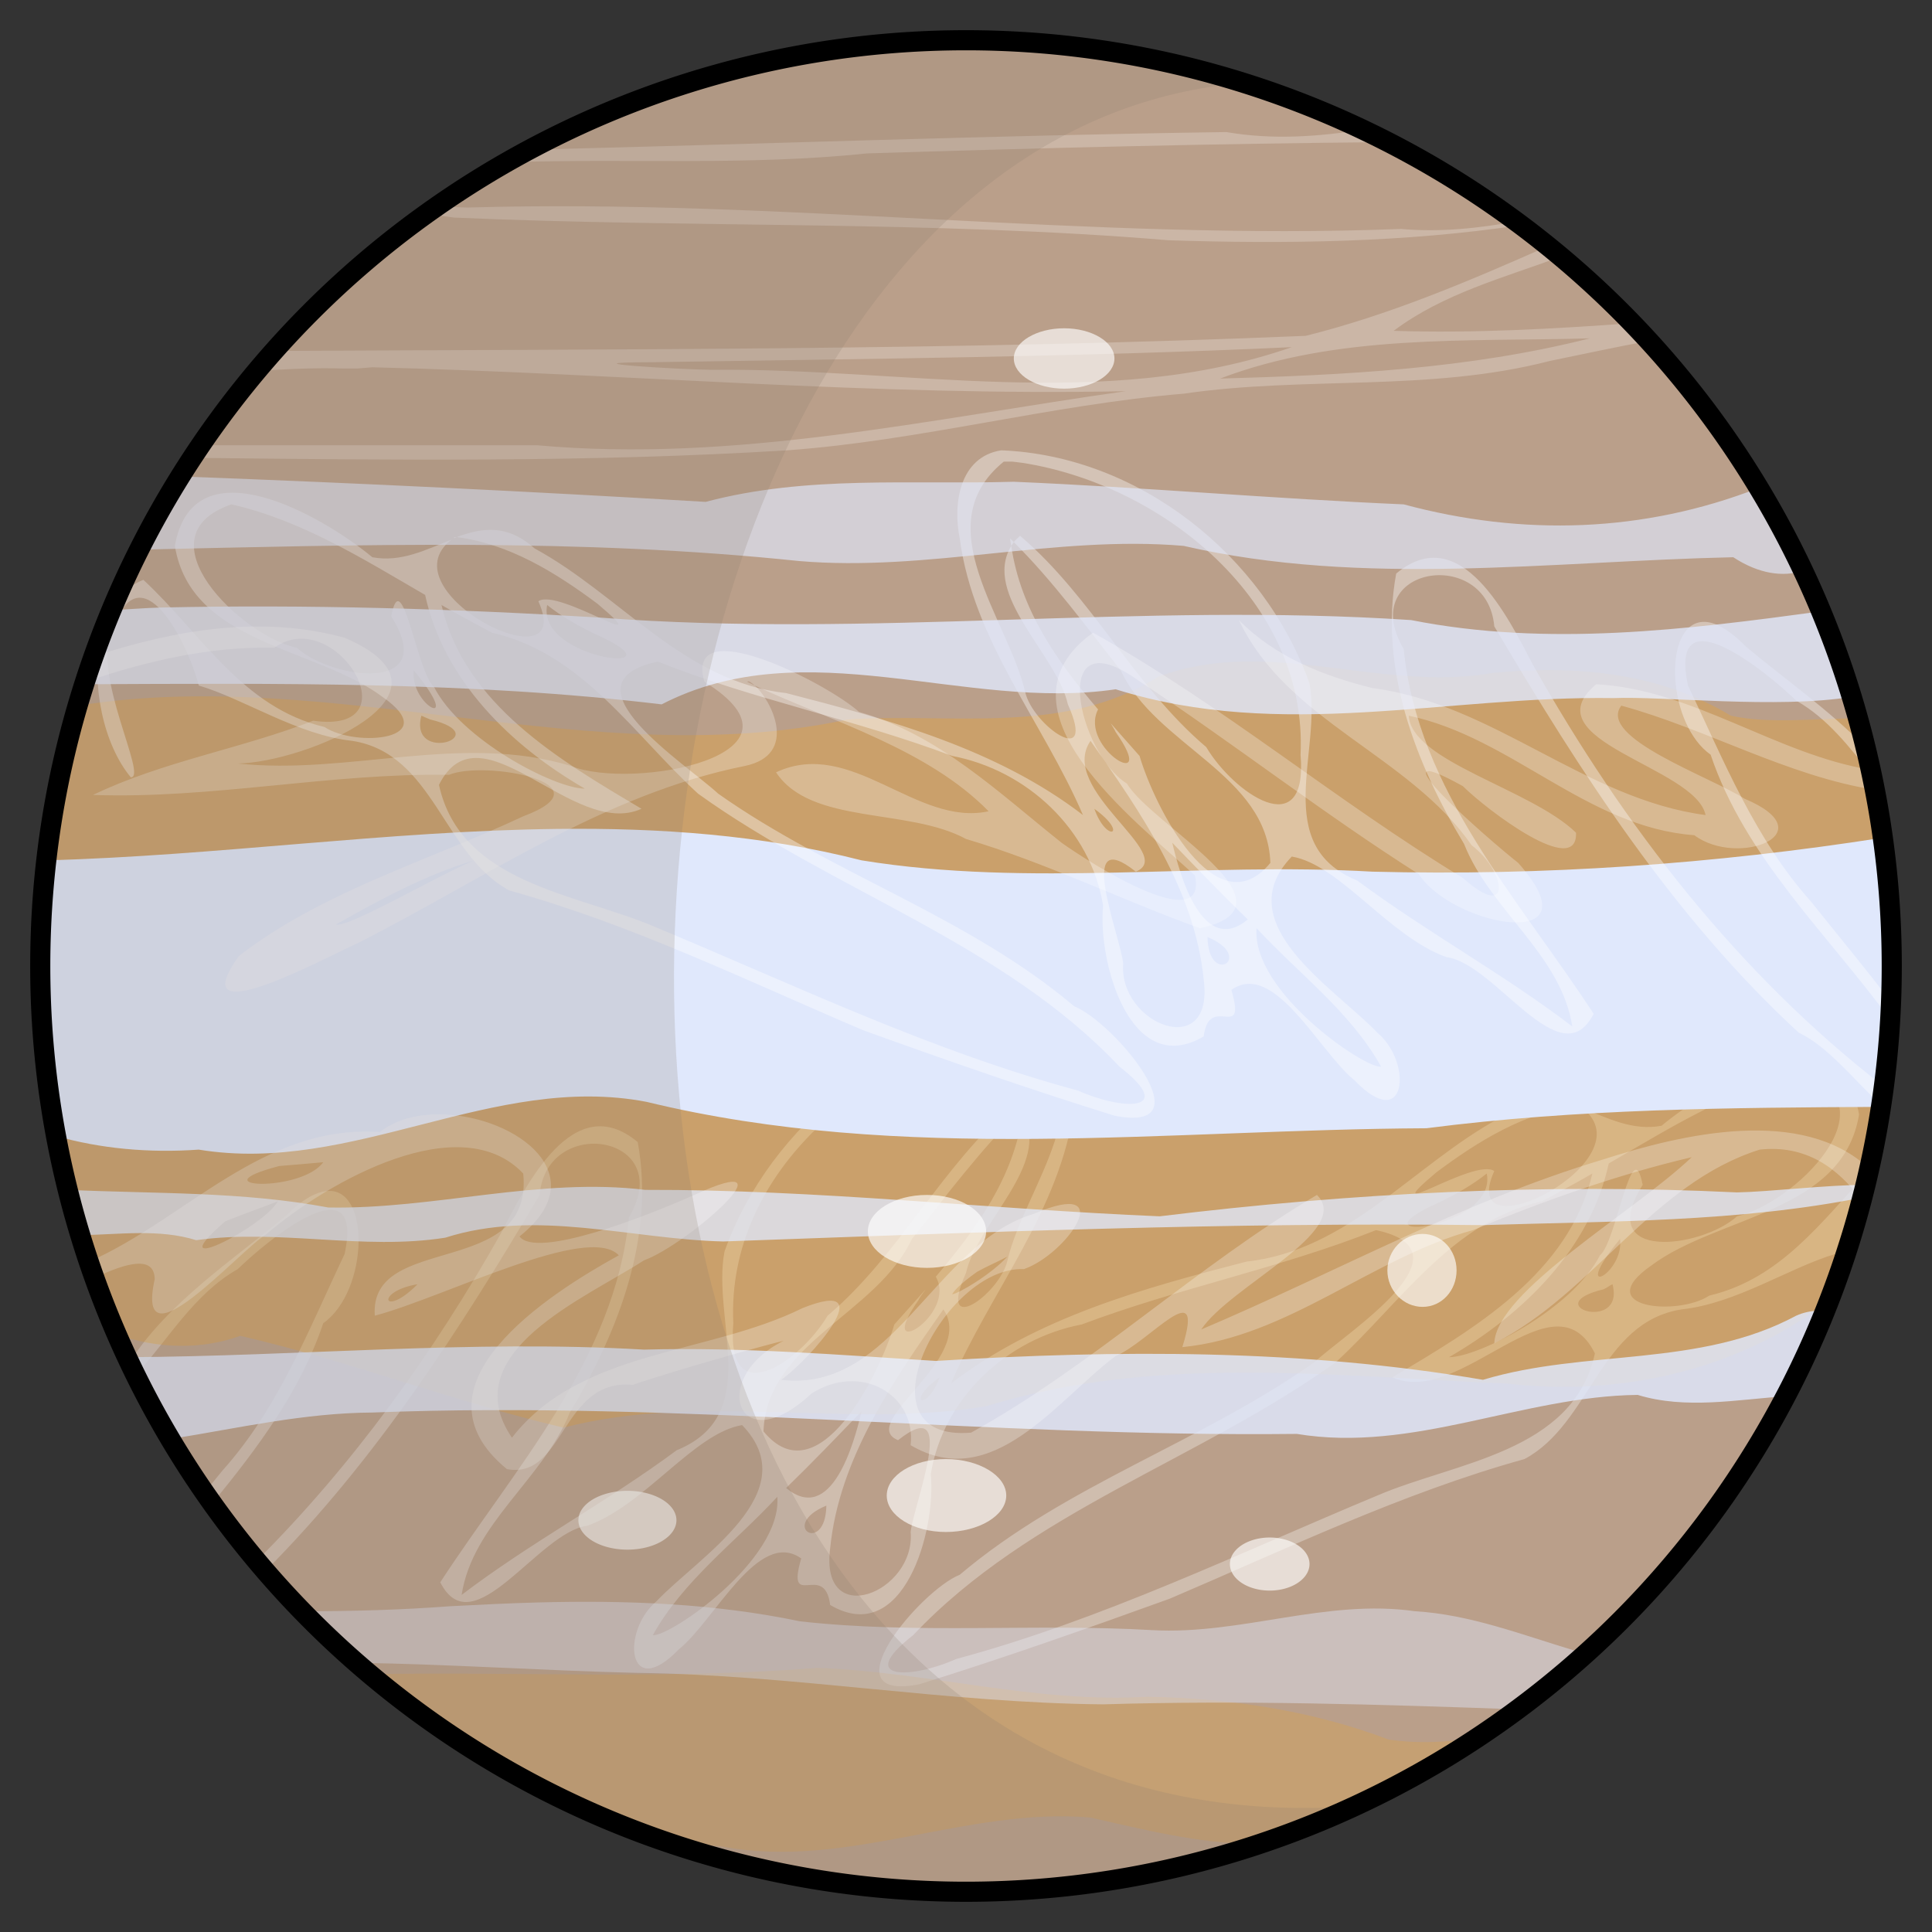 <?xml version="1.0" encoding="UTF-8" standalone="no"?>
<!-- Created with Inkscape (http://www.inkscape.org/) -->
<svg
   xmlns:svg="http://www.w3.org/2000/svg"
   xmlns="http://www.w3.org/2000/svg"
   version="1.0"
   width="100%"
   height="100%"
   viewBox="0 0 48 48"
   id="_moon01"
   style="display:inline">
  <rect x="0" y="0" width="48" height="48" fill="#333333" stroke="none"/>
  <defs
     id="defs2818" />
  <path
     d="M 47,24 A 23,23 0 1 1 1,24 A 23,23 0 1 1 47,24 z"
     id="path3320"
     style="opacity:1;fill:#ba9f8a;fill-opacity:1;fill-rule:evenodd;stroke:none;stroke-width:0.5;stroke-linecap:round;stroke-linejoin:miter;marker:none;marker-start:none;marker-mid:none;marker-end:none;stroke-miterlimit:4;stroke-dasharray:none;stroke-dashoffset:0;stroke-opacity:1;visibility:visible;display:inline;overflow:visible;enable-background:accumulate" />
  <path
     d="M 25.656,25.312 C 22.244,25.446 19.135,27.92 18,31.094 C 17.676,32.789 18.969,35.154 16.812,36.031 C 15.082,37.316 13.185,38.318 11.469,39.625 C 11.743,37.846 13.502,36.745 14.156,35.094 C 15.354,33.102 16.278,30.734 15.844,28.375 C 14.241,27.036 13.066,29.457 12.438,30.656 C 10.78,33.598 8.77,36.392 6.375,38.781 C 6.446,38.866 6.522,38.948 6.594,39.031 C 9.327,36.293 11.446,33.006 13.406,29.688 C 13.582,27.669 16.832,28.198 15.625,30.25 C 15.277,33.776 12.788,36.47 10.938,39.312 C 11.757,40.922 13.377,38.06 14.594,37.906 C 16.029,37.391 17.246,35.604 18.438,35.406 C 20.048,37.077 17.361,38.674 16.312,39.781 C 15.425,40.52 15.582,42.31 16.875,40.969 C 17.749,40.269 18.843,37.962 19.906,38.719 C 19.521,40.045 20.488,38.776 20.625,39.875 C 22.444,40.945 23.263,38.025 23.125,36.625 C 23.431,34.73 25.022,33.258 26.875,32.906 C 29.274,32.001 31.804,31.51 34.188,30.562 C 36.653,31.09 33.471,33.089 32.656,33.844 C 29.845,35.831 26.492,36.883 23.844,39.125 C 22.864,39.513 20.514,42.306 22.844,41.844 C 24.937,41.194 27,40.463 29.062,39.719 C 31.959,38.484 34.837,37.093 37.875,36.25 C 39.523,35.373 39.75,32.847 41.781,32.531 C 43.132,32.388 44.464,31.491 45.594,31.156 C 45.704,30.72 45.993,30.018 46.344,29.531 C 46.379,29.388 46.405,29.238 46.438,29.094 C 45.262,30.337 44.247,31.769 42.469,32.188 C 41.685,32.707 39.496,32.503 41.031,31.438 C 42.689,30.199 45.788,30.134 46.188,27.688 C 45.728,25.09 42.505,26.949 41.281,27.969 C 40.566,28.104 39.939,27.777 39.312,27.531 C 40.996,28.824 36.144,31.274 37.125,29.094 C 36.636,28.749 34.081,30.483 35.688,29.125 C 36.725,28.351 37.879,27.636 39.188,27.469 C 38.561,27.239 37.944,27.163 37.25,27.781 C 35.136,28.927 33.504,31.068 30.969,31.344 C 28.401,32.007 25.762,32.731 23.625,34.375 C 24.614,32.071 26.35,30.06 26.688,27.5 C 26.861,26.652 26.697,25.476 25.656,25.312 z M 39.188,27.469 C 39.209,27.477 39.229,27.492 39.25,27.5 C 39.243,27.495 39.257,27.473 39.25,27.469 C 39.23,27.471 39.208,27.466 39.188,27.469 z M 25.375,25.594 L 25.594,25.594 C 27.538,27.176 25.453,29.502 25.031,31.312 C 24.845,32.153 23.26,33.272 24,31.625 C 24.272,30.389 26.141,28.902 25.406,27.688 C 25.181,29.255 24.254,30.54 23.25,31.719 C 23.795,32.682 21.691,33.907 22.812,32.312 C 22.86,32.208 22.935,32.128 23,32.031 C 22.738,32.331 22.474,32.618 22.219,32.906 C 21.851,34.159 20.322,37.207 18.969,35.562 C 19.044,33.365 21.781,32.656 22.656,30.781 C 23.518,29.692 24.357,28.576 25.344,27.594 C 25.299,27.532 25.247,27.498 25.188,27.438 C 23.394,28.961 22.361,31.162 20.562,32.688 C 19.894,33.815 18.03,35.129 18.219,32.875 C 18.038,29.072 21.633,26.173 25.125,25.625 L 25.375,25.594 z M 25.344,27.594 C 25.366,27.625 25.387,27.656 25.406,27.688 C 25.415,27.625 25.431,27.563 25.438,27.5 C 25.406,27.531 25.375,27.563 25.344,27.594 z M 44.781,26.656 C 47.097,27.452 44.538,29.92 43.156,30.219 C 42.28,31.011 39.594,31.366 40.812,29.438 C 40.55,28.068 40.161,30.862 39.75,31.188 C 39.081,32.506 36.75,33.717 36,33.719 C 37.828,32.664 39.506,31.037 39.969,28.906 C 41.5,28.018 43.033,27.053 44.781,26.656 z M 36.938,29.156 C 37.215,30.554 33.374,30.93 35.75,29.875 C 36.166,29.674 36.575,29.445 36.938,29.156 z M 39.562,29.156 C 38.988,31.636 36.623,33.014 34.594,34.219 C 36.295,34.989 38.595,31.568 39.625,33.625 C 39.087,36.091 36.152,36.324 34.219,37.156 C 30.755,38.599 27.386,40.24 23.75,41.219 C 22.662,41.71 21.228,41.763 22.688,40.625 C 25.596,37.542 29.814,36.27 33.188,33.844 C 34.785,32.381 36.067,30.348 38.312,29.844 C 38.73,29.617 39.152,29.396 39.562,29.156 z M 8.094,29.594 C 7.836,29.629 7.508,29.798 7.125,30.188 C 5.771,31.32 4.187,32.346 3.219,33.844 C 3.268,33.948 3.324,34.053 3.375,34.156 C 4.188,33.276 4.811,32.154 5.906,31.531 C 6.661,30.797 9.058,28.834 8.562,31.156 C 7.673,33.021 6.933,34.966 5.531,36.531 C 5.39,36.708 5.238,36.887 5.094,37.062 C 5.158,37.156 5.215,37.252 5.281,37.344 C 6.396,35.979 7.46,34.568 8.031,32.875 C 9.167,32.069 9.213,29.443 8.094,29.594 z M 40.25,30.781 C 40.358,31.669 38.961,32.348 40.25,30.781 z M 40.062,31.906 C 40.382,33.127 38.169,32.434 39.844,32.031 C 39.921,31.996 39.986,31.942 40.062,31.906 z M 23.438,32.531 C 24.271,33.742 21.27,35.356 22.312,35.781 C 23.833,34.573 22.7,37.368 22.625,38.062 C 22.747,39.572 20.362,40.511 20.625,38.469 C 20.845,36.242 22.187,34.311 23.438,32.531 z M 23.344,34.219 C 23.03,35.095 22.47,34.847 23.344,34.219 z M 21.406,35.062 C 21.217,35.875 20.651,37.895 19.531,36.969 C 20.171,36.348 20.788,35.705 21.406,35.062 z M 19.312,37.188 C 19.435,38.77 16.611,40.682 16.219,40.625 C 16.98,39.261 18.27,38.315 19.312,37.188 z M 20.531,37.406 C 20.507,38.655 19.329,37.906 20.531,37.406 z"
     id="path3464"
     style="fill:#ffffff;fill-opacity:0.309;fill-rule:evenodd;stroke:none;stroke-width:0.3;stroke-linecap:butt;stroke-linejoin:miter;stroke-miterlimit:4;stroke-dasharray:none;stroke-opacity:1" />
  <path
     d="M 20.312,41.438 C 16.615,41.731 12.893,41.531 9.188,41.594 C 11.353,43.42 13.855,44.85 16.594,45.781 C 17.042,45.804 17.491,45.829 17.938,45.875 C 21.03,46.461 24.004,44.89 27.094,45.156 C 28.429,45.458 29.773,45.8 31.156,45.812 C 31.198,45.811 31.24,45.813 31.281,45.812 C 33.224,45.164 35.045,44.27 36.719,43.156 C 35.989,43.294 35.241,43.326 34.5,43.219 C 32.593,42.495 30.538,42.19 28.5,42.156 C 25.739,42.321 23.057,41.539 20.312,41.438 z"
     id="path3421"
     style="opacity:1;fill:#eba227;fill-opacity:0.236;fill-rule:evenodd;stroke:none;stroke-width:1px;stroke-linecap:butt;stroke-linejoin:miter;marker:none;marker-start:none;marker-mid:none;marker-end:none;stroke-miterlimit:4;stroke-dasharray:none;stroke-dashoffset:0;stroke-opacity:1;visibility:visible;display:inline;overflow:visible;enable-background:accumulate" />
  <path
     d="M 30.844,16.438 C 30.154,16.454 29.46,16.563 28.781,16.812 C 26.447,18.283 23.656,17.705 21.062,17.875 C 14.716,19.234 8.269,16.521 1.938,17.531 C 1.336,19.584 1,21.754 1,24 C 1,27.257 1.683,30.347 2.906,33.156 C 3.898,33.508 5,33.542 5.969,33.188 C 8.675,33.812 11.297,34.833 14,35.469 C 17.447,34.576 21.019,35.512 24.5,34.938 C 28.701,33.642 33.129,34.194 37.438,34.375 C 40.246,34.701 43.18,34.053 45.438,32.312 C 46.44,29.732 47,26.933 47,24 C 47,21.868 46.7,19.803 46.156,17.844 C 45.073,17.854 43.924,17.986 43,17.781 C 41.228,16.708 39.118,16.519 37.094,16.719 C 35.015,17.089 32.913,16.387 30.844,16.438 z"
     id="path3409"
     style="fill:#eba227;fill-opacity:0.314;fill-rule:evenodd;stroke:none;stroke-width:1px;stroke-linecap:butt;stroke-linejoin:miter;stroke-opacity:1" />
  <path
     d="M 13.844,20.594 C 9.63,20.642 5.387,21.261 1.156,21.375 C 1.058,22.239 1,23.11 1,24 C 1,25.443 1.12,26.849 1.375,28.219 C 2.488,28.539 3.707,28.65 4.938,28.562 C 8.776,29.193 12.246,26.644 16.062,27.375 C 22.429,28.92 28.979,28.064 35.438,28.031 C 39.199,27.545 42.974,27.519 46.75,27.5 C 46.925,26.358 47,25.19 47,24 C 47,22.917 46.926,21.856 46.781,20.812 C 42.591,21.469 38.344,21.766 34.094,21.656 C 29.871,21.412 25.575,22.055 21.406,21.375 C 18.905,20.738 16.376,20.565 13.844,20.594 z"
     id="path3322"
     style="fill:#e0e8fc;fill-opacity:1;fill-rule:evenodd;stroke:none;stroke-width:1px;stroke-linecap:butt;stroke-linejoin:miter;stroke-opacity:1" />
  <path
     d="M 24.875,11.188 C 23.834,11.351 23.67,12.527 23.844,13.375 C 24.182,15.935 25.917,17.946 26.906,20.25 C 24.769,18.606 22.099,17.882 19.531,17.219 C 16.996,16.943 15.395,14.77 13.281,13.625 C 12.588,13.007 11.97,13.114 11.344,13.344 C 12.652,13.511 13.806,14.226 14.844,15 C 16.45,16.358 13.865,14.593 13.375,14.938 C 14.356,17.118 9.535,14.699 11.219,13.406 C 10.592,13.652 9.965,13.979 9.25,13.844 C 8.026,12.824 4.803,10.965 4.344,13.562 C 4.743,16.009 7.842,16.074 9.5,17.312 C 11.035,18.378 8.846,18.582 8.062,18.062 C 6.017,17.581 4.995,15.731 3.562,14.406 C 3.277,14.512 3.049,14.716 2.875,14.969 C 2.851,15.024 2.805,15.07 2.781,15.125 C 2.759,15.165 2.739,15.208 2.719,15.25 C 2.659,15.395 2.619,15.541 2.562,15.688 C 2.544,15.753 2.514,15.807 2.5,15.875 C 2.26,17.021 2.576,18.504 3.25,19.312 C 3.678,19.32 2.277,16.765 2.781,15.688 C 3.486,13.567 4.683,16.026 4.938,17.031 C 6.067,17.366 7.399,18.263 8.75,18.406 C 10.781,18.722 11.009,21.248 12.656,22.125 C 15.694,22.968 18.541,24.359 21.438,25.594 C 23.5,26.338 25.594,27.069 27.688,27.719 C 30.017,28.181 27.667,25.388 26.688,25 C 24.039,22.758 20.655,21.706 17.844,19.719 C 17.029,18.964 13.878,16.965 16.344,16.438 C 18.728,17.385 21.258,17.876 23.656,18.781 C 25.509,19.133 27.1,20.605 27.406,22.5 C 27.268,23.9 28.087,26.82 29.906,25.75 C 30.043,24.651 30.979,25.92 30.594,24.594 C 31.657,23.837 32.782,26.144 33.656,26.844 C 34.949,28.185 35.106,26.395 34.219,25.656 C 33.17,24.549 30.483,22.952 32.094,21.281 C 33.285,21.479 34.502,23.266 35.938,23.781 C 37.154,23.935 38.774,26.797 39.594,25.188 C 37.743,22.345 35.223,19.651 34.875,16.125 C 33.668,14.073 36.949,13.544 37.125,15.562 C 39.267,19.19 41.569,22.781 44.688,25.656 C 45.414,25.996 46.069,26.841 46.75,27.469 C 46.773,27.314 46.792,27.156 46.812,27 C 43.19,24.203 40.332,20.505 38.094,16.531 C 37.465,15.332 36.29,12.911 34.688,14.25 C 34.253,16.609 35.177,18.977 36.375,20.969 C 37.029,22.62 38.788,23.721 39.062,25.5 C 37.347,24.193 35.449,23.16 33.719,21.875 C 31.562,20.998 32.855,18.664 32.531,16.969 C 31.397,13.795 28.287,11.321 24.875,11.188 z M 11.344,13.344 C 11.324,13.341 11.301,13.346 11.281,13.344 C 11.274,13.348 11.288,13.37 11.281,13.375 C 11.303,13.367 11.322,13.352 11.344,13.344 z M 24.938,11.469 L 25.156,11.469 L 25.406,11.5 C 28.898,12.048 32.493,14.947 32.312,18.75 C 32.501,21.004 30.637,19.69 29.969,18.562 C 28.17,17.037 27.137,14.836 25.344,13.312 C 25.284,13.373 25.232,13.407 25.188,13.469 C 26.174,14.451 26.982,15.567 27.844,16.656 C 28.719,18.531 31.487,19.24 31.562,21.438 C 30.209,23.082 28.68,20.034 28.312,18.781 C 28.079,18.518 27.833,18.241 27.594,17.969 C 27.638,18.043 27.683,18.109 27.719,18.188 C 28.83,19.767 26.79,18.584 27.281,17.625 C 26.266,16.437 25.352,15.145 25.125,13.562 C 24.39,14.777 26.259,16.264 26.531,17.5 C 27.271,19.147 25.655,18.028 25.469,17.188 C 25.047,15.377 22.993,13.051 24.938,11.469 z M 25.125,13.562 C 25.144,13.531 25.165,13.5 25.188,13.469 C 25.156,13.438 25.125,13.406 25.094,13.375 C 25.1,13.438 25.116,13.5 25.125,13.562 z M 5.75,12.531 C 7.498,12.928 9.031,13.893 10.562,14.781 C 11.025,16.912 12.703,18.539 14.531,19.594 C 13.782,19.592 11.45,18.381 10.781,17.062 C 10.37,16.737 9.981,13.943 9.719,15.312 C 10.937,17.241 8.251,16.886 7.375,16.094 C 5.993,15.795 3.434,13.327 5.75,12.531 z M 10.969,15.031 C 11.379,15.271 11.802,15.492 12.219,15.719 C 14.464,16.223 15.746,18.256 17.344,19.719 C 20.717,22.145 24.904,23.417 27.812,26.5 C 29.272,27.638 27.87,27.585 26.781,27.094 C 23.145,26.115 19.745,24.474 16.281,23.031 C 14.348,22.199 11.444,21.966 10.906,19.5 C 11.936,17.443 14.236,20.864 15.938,20.094 C 13.908,18.889 11.543,17.511 10.969,15.031 z M 13.594,15.031 C 13.956,15.32 14.365,15.549 14.781,15.75 C 17.157,16.805 13.317,16.429 13.594,15.031 z M 42.188,15.469 C 41.319,15.701 41.451,18.006 42.5,18.75 C 43.367,21.322 45.399,23.196 46.969,25.344 C 46.978,25.188 46.963,25.031 46.969,24.875 C 46.331,24.042 45.65,23.22 45,22.406 C 43.598,20.841 42.827,18.896 41.938,17.031 C 41.442,14.709 43.87,16.672 44.625,17.406 C 45.416,17.856 45.946,18.56 46.5,19.25 C 46.452,19.022 46.399,18.788 46.344,18.562 C 45.447,17.64 44.351,16.879 43.375,16.062 C 42.865,15.543 42.477,15.391 42.188,15.469 z M 10.281,16.656 C 11.57,18.223 10.174,17.544 10.281,16.656 z M 10.469,17.781 C 10.546,17.817 10.61,17.84 10.688,17.875 C 12.362,18.277 10.149,19.002 10.469,17.781 z M 27.094,18.406 C 28.344,20.186 29.686,22.117 29.906,24.344 C 30.169,26.386 27.785,25.447 27.906,23.938 C 27.831,23.243 26.698,20.448 28.219,21.656 C 29.262,21.231 26.26,19.617 27.094,18.406 z M 27.188,20.094 C 28.062,20.722 27.501,20.97 27.188,20.094 z M 29.125,20.938 C 29.743,21.58 30.36,22.223 31,22.844 C 29.88,23.77 29.314,21.75 29.125,20.938 z M 31.219,23.062 C 32.262,24.19 33.552,25.136 34.312,26.5 C 33.92,26.557 31.096,24.645 31.219,23.062 z M 30,23.281 C 31.202,23.781 30.024,24.53 30,23.281 z"
     id="path3476"
     style="fill:#ffffff;fill-opacity:0.373;fill-rule:evenodd;stroke:none;stroke-width:0.3;stroke-linecap:butt;stroke-linejoin:miter;stroke-miterlimit:4;stroke-dasharray:none;stroke-opacity:1" />
  <path
     d="M 33.875,3.219 C 32.749,3.397 31.616,3.479 30.469,3.281 C 24.692,3.362 18.931,3.579 13.156,3.719 C 12.976,3.815 12.802,3.93 12.625,4.031 C 15.592,3.932 18.575,4.123 21.531,3.812 C 25.841,3.677 30.157,3.567 34.469,3.531 C 34.271,3.43 34.076,3.314 33.875,3.219 z M 10.875,5.125 C 10.782,5.19 10.686,5.246 10.594,5.312 C 10.821,5.343 11.057,5.374 11.281,5.406 C 17.201,5.666 23.122,5.476 29.031,5.969 C 31.941,6.064 34.897,6.026 37.781,5.594 C 37.746,5.568 37.723,5.526 37.688,5.5 C 36.74,5.67 35.787,5.775 34.812,5.688 C 27.083,5.988 19.354,4.928 11.625,5.156 C 11.442,5.158 11.156,5.132 10.875,5.125 z M 38.438,6.125 C 36.485,6.99 34.5,7.832 32.438,8.344 C 23.898,8.703 15.358,8.673 6.812,8.719 C 6.729,8.812 6.644,8.905 6.562,9 C 6.5,9.073 6.437,9.145 6.375,9.219 C 7.087,9.171 7.812,9.134 8.531,9.156 L 8.875,9.156 L 9.25,9.125 C 15.491,9.28 21.722,9.847 27.969,9.719 C 23.124,10.401 18.265,11.507 13.344,11.062 C 10.562,11.062 7.781,11.062 5,11.062 C 4.93,11.164 4.881,11.272 4.812,11.375 C 9.735,11.43 14.647,11.491 19.562,11.188 C 22.864,10.949 26.103,10.056 29.406,9.781 C 32.439,9.339 35.512,9.742 38.5,8.969 C 39.314,8.802 40.15,8.621 40.969,8.469 C 40.83,8.317 40.674,8.179 40.531,8.031 C 38.562,8.172 36.599,8.284 34.625,8.219 C 35.858,7.294 37.348,6.904 38.781,6.375 C 38.673,6.284 38.547,6.214 38.438,6.125 z M 39.5,8.406 C 36.5,9.166 33.393,9.319 30.312,9.406 C 33.239,8.291 36.43,8.495 39.5,8.406 z M 32.094,8.625 C 27.447,10.24 22.476,9.135 17.688,9.188 C 16.895,9.18 13.886,9.003 16.156,9 C 21.466,8.913 26.789,8.873 32.094,8.625 z"
     id="path3482"
     style="fill:#ffffff;fill-opacity:0.241;fill-rule:evenodd;stroke:none;stroke-width:0.3;stroke-linecap:butt;stroke-linejoin:miter;stroke-miterlimit:4;stroke-dasharray:none;stroke-opacity:1" />
  <path
     d="M 4,15.094 C 3.592,15.103 3.189,15.142 2.781,15.156 C 2.527,15.763 2.296,16.368 2.094,17 C 6.876,16.979 11.683,16.929 16.438,17.5 C 20.03,15.65 23.975,17.681 27.719,17.125 C 31.835,18.421 35.933,17.28 40.094,17.344 C 41.272,17.291 44.175,17.616 46,17.312 C 45.779,16.585 45.539,15.882 45.25,15.188 C 41.899,15.643 38.453,16.078 35.062,15.406 C 28.344,14.956 21.627,15.859 14.906,15.344 C 11.279,15.124 7.637,15.013 4,15.094 z"
     id="path3337"
     style="opacity:1;fill:#e0e8fc;fill-opacity:0.805;fill-rule:evenodd;stroke:none;stroke-width:1px;stroke-linecap:butt;stroke-linejoin:miter;marker:none;marker-start:none;marker-mid:none;marker-end:none;stroke-miterlimit:4;stroke-dasharray:none;stroke-dashoffset:0;stroke-opacity:1;visibility:visible;display:inline;overflow:visible;enable-background:accumulate" />
  <path
     d="M 4.531,11.781 C 4.15,12.388 3.793,13.014 3.469,13.656 C 8.931,13.535 14.401,13.368 19.844,13.938 C 23.062,14.215 26.212,13.29 29.406,13.562 C 33.875,14.591 38.519,13.945 43.062,13.844 C 43.704,14.265 44.293,14.334 44.781,14.188 C 44.449,13.486 44.086,12.786 43.688,12.125 C 40.832,13.236 37.839,13.328 34.875,12.531 C 31.615,12.389 28.43,12.107 25.188,11.969 C 22.619,12.045 20.049,11.801 17.531,12.469 C 13.252,12.214 8.951,12.004 4.656,11.844 C 4.62,11.82 4.57,11.803 4.531,11.781 z"
     id="path3343"
     style="opacity:1;fill:#e0e8fc;fill-opacity:0.655;fill-rule:evenodd;stroke:none;stroke-width:1px;stroke-linecap:butt;stroke-linejoin:miter;marker:none;marker-start:none;marker-mid:none;marker-end:none;stroke-miterlimit:4;stroke-dasharray:none;stroke-dashoffset:0;stroke-opacity:1;visibility:visible;display:inline;overflow:visible;enable-background:accumulate" />
  <path
     d="M 46.344,29.438 C 45.423,29.435 43.947,29.611 43.156,29.625 C 38.369,29.394 33.57,29.638 28.812,30.219 C 24.553,30.041 20.304,29.55 16.031,29.562 C 13.394,29.243 10.788,30.049 8.156,30 C 6.021,29.599 3.851,29.661 1.688,29.562 C 1.781,29.94 1.888,30.317 2,30.688 C 2.967,30.671 3.957,30.525 4.875,30.812 C 6.927,30.523 9.013,31.073 11.062,30.75 C 13.321,30.028 15.666,30.788 17.969,30.844 C 24.253,30.619 30.551,30.36 36.844,30.438 C 39.989,30.337 43.183,30.369 46.281,29.75 C 46.307,29.648 46.319,29.54 46.344,29.438 z"
     id="path3348"
     style="opacity:1;fill:#e0e8fc;fill-opacity:0.773;fill-rule:evenodd;stroke:none;stroke-width:1px;stroke-linecap:butt;stroke-linejoin:miter;marker:none;marker-start:none;marker-mid:none;marker-end:none;stroke-miterlimit:4;stroke-dasharray:none;stroke-dashoffset:0;stroke-opacity:1;visibility:visible;display:inline;overflow:visible;enable-background:accumulate" />
  <path
     d="M 45.219,32.562 C 45.018,32.562 44.801,32.607 44.625,32.688 C 42.211,33.985 39.401,33.512 36.844,34.281 C 32.366,33.515 27.771,33.532 23.25,33.812 C 20.836,33.661 18.43,33.464 16,33.531 C 11.721,33.281 7.435,33.697 3.156,33.719 C 3.481,34.414 3.86,35.095 4.25,35.75 C 5.91,35.483 7.558,35.103 9.25,35.094 C 16.908,34.795 24.56,35.712 32.219,35.625 C 35.105,36.103 37.827,34.687 40.688,34.656 C 41.883,35.021 43.148,34.772 44.375,34.688 C 44.729,34.013 45.056,33.306 45.344,32.594 C 45.3,32.59 45.262,32.563 45.219,32.562 z"
     id="path3353"
     style="opacity:1;fill:#e0e8fc;fill-opacity:0.827;fill-rule:evenodd;stroke:none;stroke-width:1px;stroke-linecap:butt;stroke-linejoin:miter;marker:none;marker-start:none;marker-mid:none;marker-end:none;stroke-miterlimit:4;stroke-dasharray:none;stroke-dashoffset:0;stroke-opacity:1;visibility:visible;display:inline;overflow:visible;enable-background:accumulate" />
  <path
     d="M 13.375,39.812 C 12.648,39.831 11.912,39.868 11.188,39.906 C 9.971,39.998 8.749,40.031 7.531,40.031 C 7.963,40.474 8.409,40.905 8.875,41.312 C 11.185,41.347 13.497,41.506 15.812,41.562 C 19.692,41.608 23.526,42.309 27.406,42.344 C 30.841,42.239 34.286,42.346 37.719,42.469 C 38.322,42.02 38.913,41.536 39.469,41.031 C 39.331,41.034 39.214,41.033 39.094,41 C 37.812,40.616 36.518,40.11 35.156,40.031 C 32.951,39.713 30.827,40.624 28.625,40.5 C 25.705,40.33 22.786,40.607 19.875,40.281 C 17.732,39.832 15.556,39.756 13.375,39.812 z"
     id="path3360"
     style="opacity:1;fill:#e0e8fc;fill-opacity:0.436;fill-rule:evenodd;stroke:none;stroke-width:1px;stroke-linecap:butt;stroke-linejoin:miter;marker:none;marker-start:none;marker-mid:none;marker-end:none;stroke-miterlimit:4;stroke-dasharray:none;stroke-dashoffset:0;stroke-opacity:1;visibility:visible;display:inline;overflow:visible;enable-background:accumulate" />
  <path
     d="M 30.781,15.406 C 31.968,17.926 35.008,18.756 36.562,21 C 37.427,21.658 37.573,22.914 36.344,21.812 C 33.202,19.907 30.368,17.513 27.156,15.719 C 24.529,17.6 28.186,20.369 29.688,21.75 C 30.014,23.296 27.112,21.466 26.375,20.938 C 24.806,19.69 23.316,18.245 21.344,17.688 C 20.523,16.954 16.985,15.161 17.5,16.938 C 20.461,18.77 15.695,19.644 14.188,19.031 C 11.459,18.202 8.654,19.267 5.906,18.969 C 7.585,18.944 11.748,17.209 8.562,15.844 C 6.483,15.275 4.346,15.647 2.312,16.312 C 2.24,16.517 2.192,16.73 2.125,16.938 C 3.641,16.426 5.201,16.056 6.812,16.094 C 8.342,15.002 10.309,18.268 7.781,17.906 C 5.995,18.603 4.046,18.914 2.312,19.75 C 5.266,19.853 8.203,19.202 11.156,19.25 C 12.03,18.882 15.197,19.461 13,20.281 C 10.636,21.391 8.011,22.148 5.938,23.75 C 4.475,25.769 8.161,23.748 8.875,23.438 C 12.024,21.844 14.996,19.735 18.5,19.031 C 19.862,18.751 19.16,17.387 18.75,17.031 C 18.687,17.002 18.624,16.967 18.562,16.938 C 18.602,16.904 18.666,16.958 18.75,17.031 C 20.731,17.947 23.063,18.625 24.562,20.156 C 22.759,20.546 21.157,18.312 19.281,19.188 C 20.148,20.502 22.569,20.063 24,20.844 C 25.989,21.433 27.881,22.367 29.812,23.062 C 32.421,22.5 28.602,20.493 28,19.469 C 26.782,18.717 26.02,15.284 28.281,16.906 C 30.641,18.462 32.863,20.205 35.25,21.719 C 36.11,23.031 39.72,23.688 37.719,21.438 C 37.009,20.881 33.912,18.184 36.344,19.531 C 36.943,20.127 39.199,21.833 39.156,20.688 C 38.032,19.598 35.067,18.922 35,17.781 C 37.553,18.317 39.433,20.556 42.094,20.75 C 43.178,21.562 45.385,20.704 43.344,19.844 C 42.469,19.288 39.675,18.321 40.281,17.531 C 42.393,18.106 44.427,19.289 46.594,19.625 C 46.561,19.457 46.505,19.292 46.469,19.125 C 44.121,18.739 42.061,17.127 39.656,17 C 37.989,18.407 42.126,19.046 42.375,20.25 C 39.381,19.856 37.102,17.481 34.094,17.094 C 32.877,16.793 31.674,16.316 30.781,15.406 z M 11.781,21.375 C 10.79,21.797 8.641,23.064 8.344,22.969 C 9.44,22.352 10.57,21.735 11.781,21.375 z M 11.031,27.688 C 10.429,27.665 9.854,27.797 9.438,28.125 C 6.531,27.929 4.63,30.277 2.219,31.344 C 2.264,31.478 2.296,31.617 2.344,31.75 C 3.148,31.368 3.836,31.183 3.844,31.781 C 3.341,34.065 5.94,31.075 6.625,30.656 C 8.172,29.335 11.442,27.508 13,29.156 C 13.26,31.798 9.165,30.605 9.312,32.688 C 11.063,32.222 14.611,30.383 15.375,31.188 C 13.603,32.164 10.071,34.431 12.594,36.5 C 14.039,36.767 13.942,34.238 15.719,34.406 C 16.786,34.038 19.174,33.373 19.469,33.312 C 17.588,34.242 18.323,36.34 20.156,34.625 C 21.378,33.843 22.765,34.642 22.625,35.906 C 24.667,37.106 26.263,34.778 27.719,33.688 C 28.541,33.358 29.961,31.586 29.375,33.469 C 32.007,33.211 34.079,31.257 36.594,30.562 C 38.363,29.833 40.166,29.188 42.031,28.75 C 40.557,30.148 37.179,32.074 37.125,33.375 C 39.576,32.135 41.055,29.399 43.719,28.562 C 44.864,28.436 45.65,29.012 46.25,29.812 C 46.317,29.556 46.379,29.291 46.438,29.031 C 44.776,27.48 41.83,28.162 39.812,28.812 C 36.342,29.855 33.168,31.622 29.844,33.031 C 30.558,31.954 33.629,30.581 32.719,29.688 C 29.725,31.452 27.163,33.919 24.125,35.594 C 21.225,35.836 23.448,31.444 25.438,31.531 C 26.519,31.156 27.82,29.247 25.688,30.156 C 23.224,30.888 22.197,34.623 19.406,34.281 C 20.079,33.822 21.977,31.683 19.938,32.5 C 17.576,33.667 14.42,33.528 12.719,35.719 C 11.275,33.601 14.56,32.249 16,31.312 C 17.074,30.926 19.844,28.492 17.25,29.688 C 16.062,30.219 13.335,31.284 12.906,30.719 C 14.819,29.201 12.837,27.756 11.031,27.688 z M 8.031,28.875 C 7.481,29.637 4.853,29.514 6.938,28.969 C 7.305,28.942 7.664,28.906 8.031,28.875 z M 6.906,29.844 C 6.521,30.518 3.9,31.811 5.594,30.344 C 6.029,30.166 6.469,30.017 6.906,29.844 z M 25.031,31.219 C 24.606,31.677 23.81,32.142 23.656,32.156 C 23.685,32.097 23.834,31.907 24.281,31.594 C 24.522,31.459 24.788,31.348 25.031,31.219 z M 10.375,31.906 C 9.514,32.774 9.302,32.084 10.375,31.906 z"
     id="path3451"
     style="fill:#ffffff;fill-opacity:0.268;fill-rule:evenodd;stroke:none;stroke-width:0.5;stroke-linecap:butt;stroke-linejoin:miter;stroke-miterlimit:4;stroke-dasharray:none;stroke-opacity:1" />
  <path
     d="M 16.806,37.77 A 1.218,0.731 0 1 1 14.37,37.77 A 1.218,0.731 0 1 1 16.806,37.77 z"
     id="path3497"
     style="opacity:1;fill:#ffffff;fill-opacity:0.645;fill-rule:evenodd;stroke:none;stroke-width:0.3;stroke-linecap:butt;stroke-linejoin:miter;marker:none;marker-start:none;marker-mid:none;marker-end:none;stroke-miterlimit:4;stroke-dasharray:none;stroke-dashoffset:0;stroke-opacity:1;visibility:visible;display:inline;overflow:visible;enable-background:accumulate" />
  <path
     d="M 24,1 C 11.304,1 1,11.304 1,24 C 1,36.696 11.304,47 24,47 C 27.439,47 30.695,46.229 33.625,44.875 C 10.66,46.466 12.499,3.638 30.875,2.062 C 28.704,1.383 26.395,1 24,1 z"
     id="path3334"
     style="opacity:1;fill:#8c7b6e;fill-opacity:0.205;fill-rule:evenodd;stroke:none;stroke-width:0.5;stroke-linecap:round;stroke-linejoin:miter;marker:none;marker-start:none;marker-mid:none;marker-end:none;stroke-miterlimit:4;stroke-dasharray:none;stroke-dashoffset:0;stroke-opacity:1;visibility:visible;display:inline;overflow:visible;enable-background:accumulate" />
  <path
     d="M 23.5,36.25 C 22.685,36.25 22.031,36.658 22.031,37.156 C 22.031,37.655 22.685,38.062 23.5,38.062 C 24.315,38.062 25,37.655 25,37.156 C 25,36.658 24.315,36.25 23.5,36.25 z"
     id="path3499"
     style="opacity:1;fill:#ffffff;fill-opacity:0.645;fill-rule:evenodd;stroke:none;stroke-width:0.3;stroke-linecap:butt;stroke-linejoin:miter;marker:none;marker-start:none;marker-mid:none;marker-end:none;stroke-miterlimit:4;stroke-dasharray:none;stroke-dashoffset:0;stroke-opacity:1;visibility:visible;display:inline;overflow:visible;enable-background:accumulate" />
  <path
     d="M 16.806,37.77 A 1.218,0.731 0 1 1 14.37,37.77 A 1.218,0.731 0 1 1 16.806,37.77 z"
     transform="matrix(0.812,0,0,0.902,18.888,4.79)"
     id="path3501"
     style="opacity:1;fill:#ffffff;fill-opacity:0.645;fill-rule:evenodd;stroke:none;stroke-width:0.3;stroke-linecap:butt;stroke-linejoin:miter;marker:none;marker-start:none;marker-mid:none;marker-end:none;stroke-miterlimit:4;stroke-dasharray:none;stroke-dashoffset:0;stroke-opacity:1;visibility:visible;display:inline;overflow:visible;enable-background:accumulate" />
  <path
     d="M 23.031,29.688 C 22.216,29.688 21.562,30.095 21.562,30.594 C 21.562,31.092 22.216,31.5 23.031,31.5 C 23.846,31.5 24.5,31.092 24.5,30.594 C 24.5,30.095 23.846,29.687 23.031,29.688 z"
     id="path3503"
     style="opacity:1;fill:#ffffff;fill-opacity:0.645;fill-rule:evenodd;stroke:none;stroke-width:0.3;stroke-linecap:butt;stroke-linejoin:miter;marker:none;marker-start:none;marker-mid:none;marker-end:none;stroke-miterlimit:4;stroke-dasharray:none;stroke-dashoffset:0;stroke-opacity:1;visibility:visible;display:inline;overflow:visible;enable-background:accumulate" />
  <path
     d="M 35.344,30.656 C 34.867,30.656 34.469,31.064 34.469,31.562 C 34.469,32.061 34.867,32.469 35.344,32.469 C 35.821,32.469 36.188,32.061 36.188,31.562 C 36.188,31.064 35.821,30.656 35.344,30.656 z"
     id="path3506"
     style="opacity:1;fill:#ffffff;fill-opacity:0.645;fill-rule:evenodd;stroke:none;stroke-width:0.3;stroke-linecap:butt;stroke-linejoin:miter;marker:none;marker-start:none;marker-mid:none;marker-end:none;stroke-miterlimit:4;stroke-dasharray:none;stroke-dashoffset:0;stroke-opacity:1;visibility:visible;display:inline;overflow:visible;enable-background:accumulate" />
  <path
     d="M 26.438,8.156 C 25.756,8.156 25.187,8.49 25.188,8.906 C 25.188,9.323 25.756,9.656 26.438,9.656 C 27.119,9.656 27.688,9.323 27.688,8.906 C 27.687,8.49 27.119,8.156 26.438,8.156 z"
     id="path3510"
     style="opacity:1;fill:#ffffff;fill-opacity:0.645;fill-rule:evenodd;stroke:none;stroke-width:0.3;stroke-linecap:butt;stroke-linejoin:miter;marker:none;marker-start:none;marker-mid:none;marker-end:none;stroke-miterlimit:4;stroke-dasharray:none;stroke-dashoffset:0;stroke-opacity:1;visibility:visible;display:inline;overflow:visible;enable-background:accumulate" />
  <path
     d="M 47,24 A 23,23 0 1 1 1,24 A 23,23 0 1 1 47,24 z"
     id="path2548"
     style="opacity:1;fill:none;fill-opacity:0.386;fill-rule:evenodd;stroke:#000000;stroke-width:0.5;stroke-linecap:round;stroke-linejoin:miter;marker:none;marker-start:none;marker-mid:none;marker-end:none;stroke-miterlimit:4;stroke-dasharray:none;stroke-dashoffset:0;stroke-opacity:1;visibility:visible;display:inline;overflow:visible;enable-background:accumulate" />
</svg>
